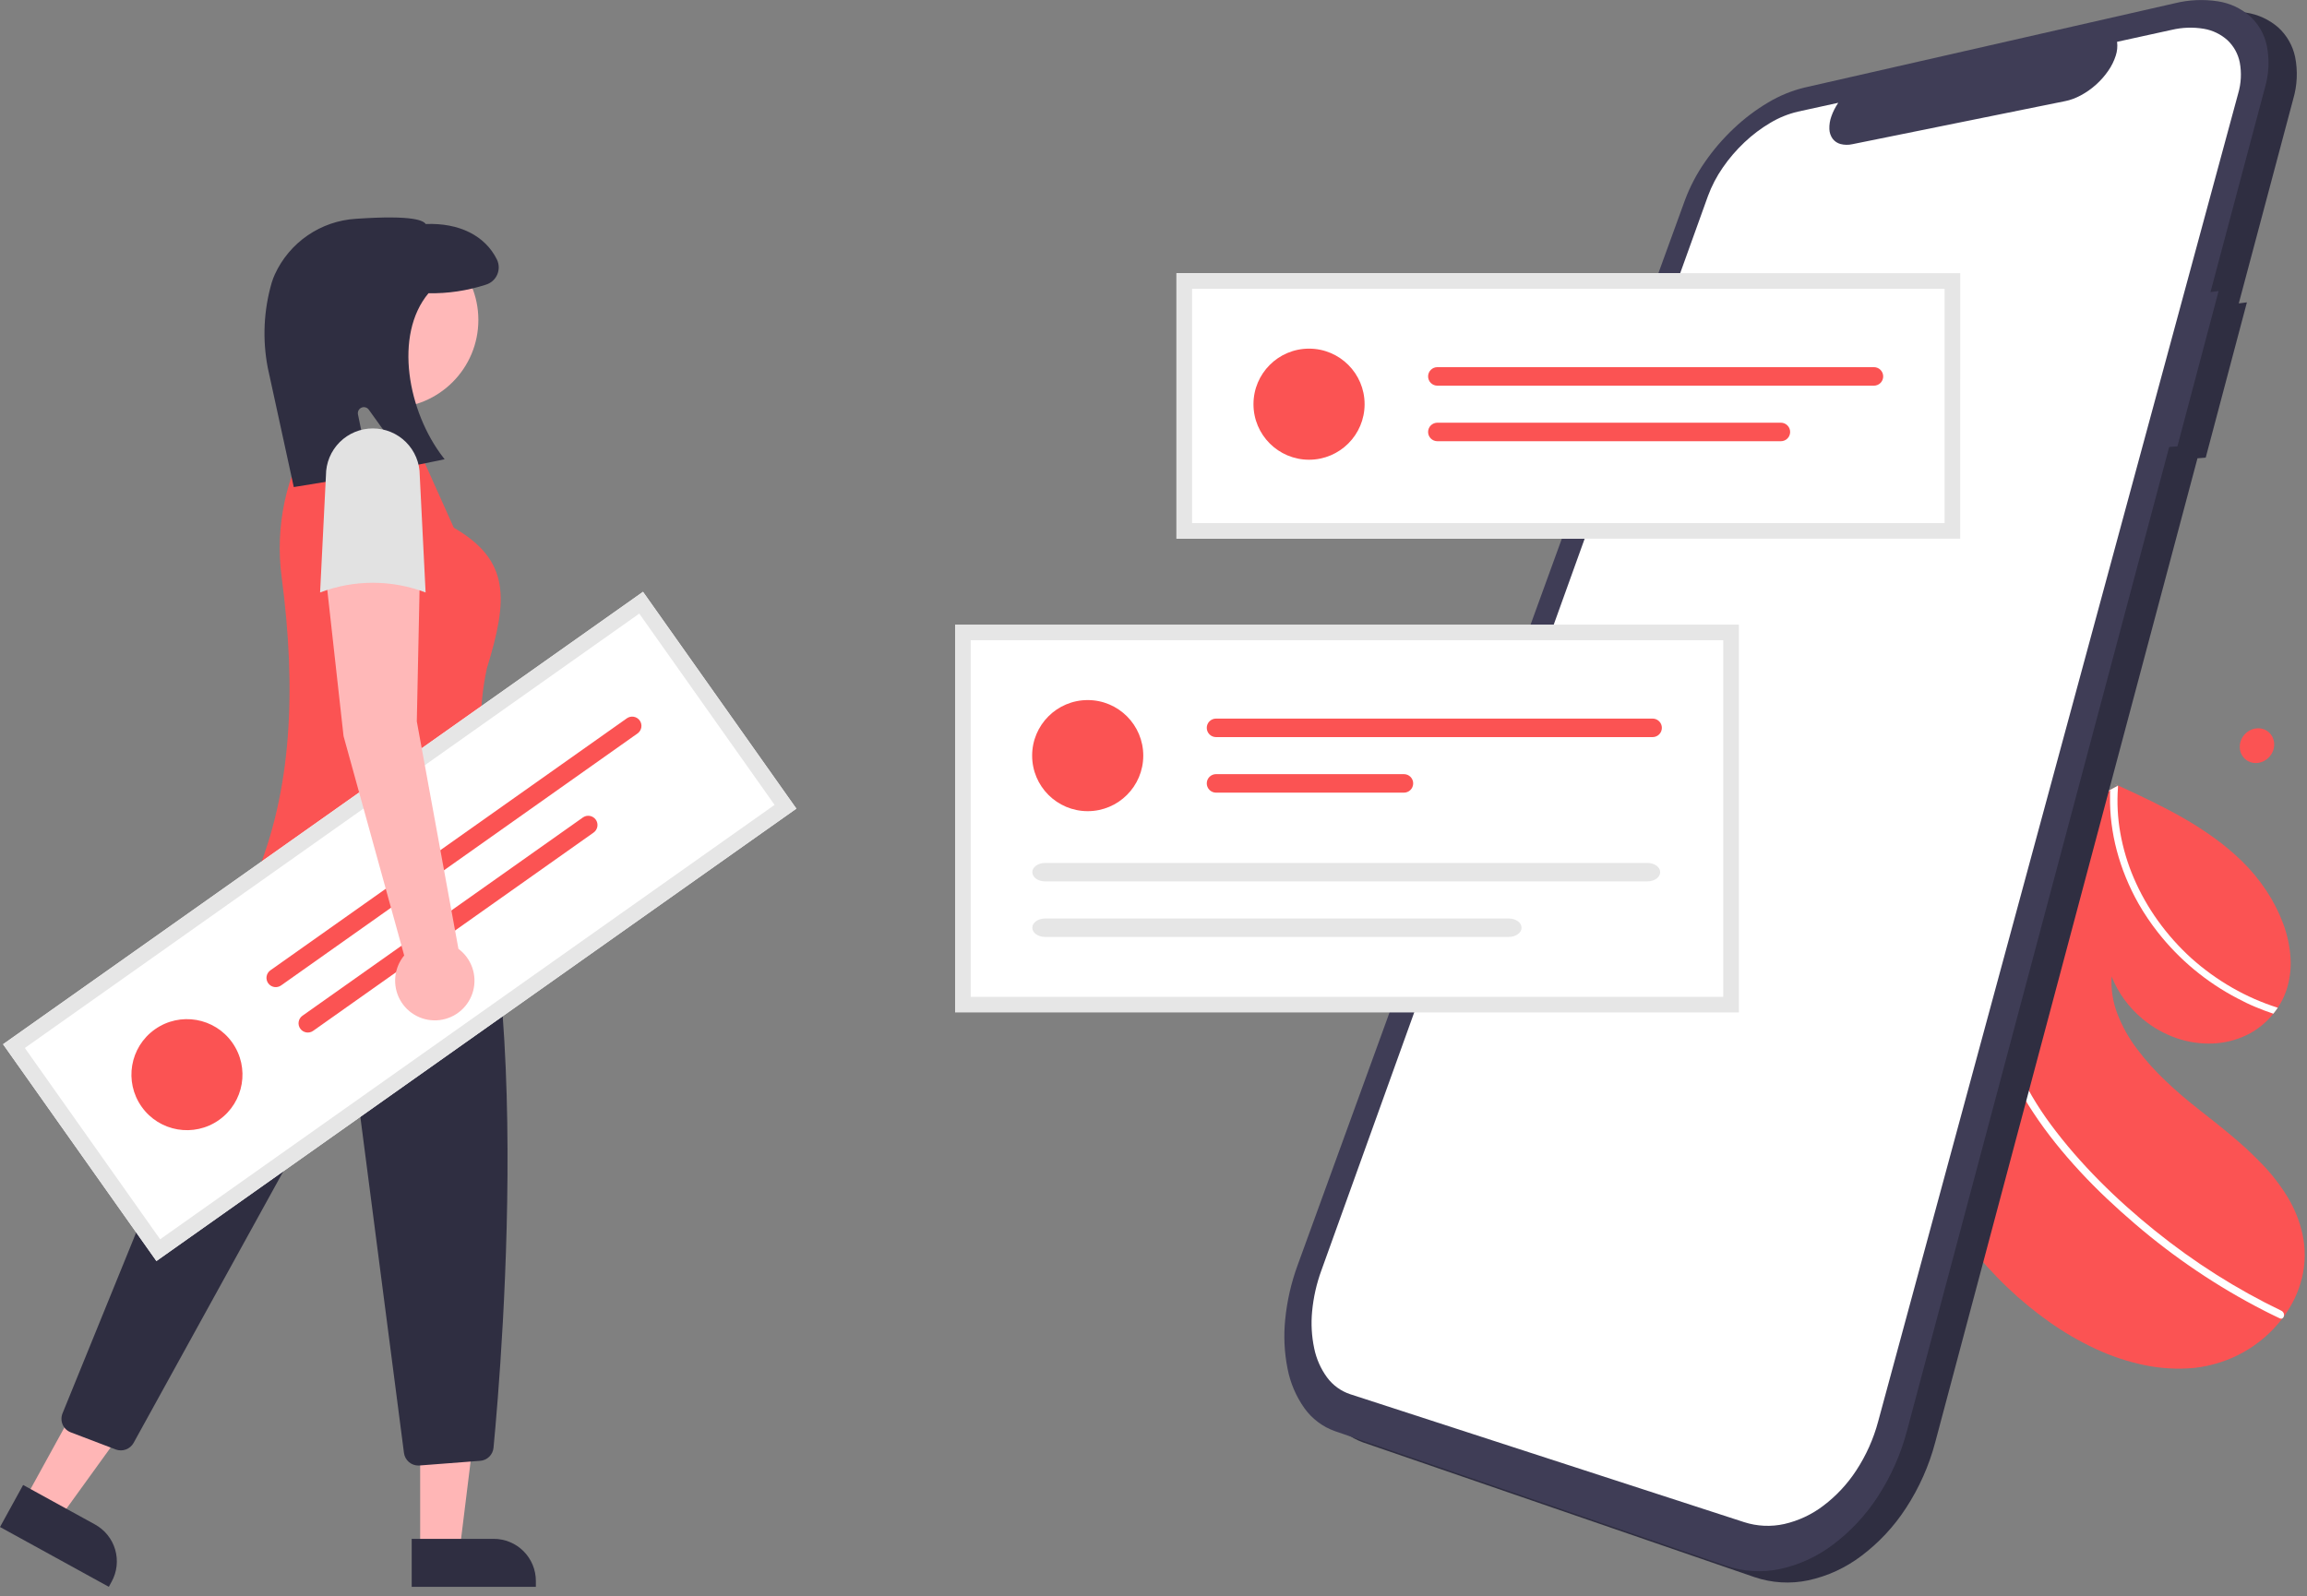 <svg width="250" height="173" viewBox="0 0 250 173" fill="none" xmlns="http://www.w3.org/2000/svg">
<rect x="0" y="0" width="250" height="173" fill="#808080" stroke="none"/>
<g clip-path="url(#clip0_19_137)">
<path d="M213.374 134.953L213.19 134.717L213.008 134.48L212.828 134.242L212.649 134.002C212.55 131.696 212.55 129.41 212.649 127.144C212.743 124.895 212.933 122.672 213.22 120.477C213.503 118.298 213.878 116.153 214.345 114.041C214.808 111.946 215.36 109.89 216.001 107.873C216.074 107.64 216.148 107.409 216.224 107.178C216.3 106.947 216.377 106.718 216.455 106.491C216.533 106.262 216.613 106.035 216.694 105.808C216.775 105.581 216.857 105.356 216.94 105.131C217.557 103.447 218.237 101.805 218.979 100.204C219.712 98.614 220.508 97.068 221.366 95.566C222.214 94.074 223.118 92.628 224.078 91.229C225.031 89.84 226.038 88.499 227.097 87.207L227.264 87.007L227.431 86.807L227.599 86.607L227.768 86.407L227.89 86.264L228.013 86.121L228.137 85.98C228.178 85.933 228.22 85.887 228.263 85.841L228.363 85.786L228.463 85.731L228.563 85.676L228.663 85.622H228.669H228.675H228.681H228.687L228.727 85.6L228.766 85.578L228.805 85.556L228.843 85.534L229.016 85.441L229.188 85.35L229.36 85.259L229.531 85.167L229.401 85.102L229.073 84.939L229.157 84.977L229.24 85.016L229.323 85.055L229.406 85.095L229.438 85.108L229.47 85.122L229.502 85.136C229.513 85.14 229.523 85.145 229.533 85.151L229.561 85.163L229.589 85.175L229.617 85.187L229.645 85.199C230.839 85.746 232.036 86.299 233.218 86.884C234.4 87.469 235.563 88.074 236.695 88.727C237.824 89.375 238.918 90.083 239.972 90.846C241.024 91.606 242.02 92.442 242.951 93.346C243.934 94.306 244.812 95.367 245.573 96.511C246.325 97.635 246.944 98.843 247.417 100.111C247.87 101.318 248.14 102.585 248.217 103.872C248.292 105.11 248.118 106.35 247.705 107.519C247.649 107.672 247.589 107.822 247.524 107.97C247.459 108.118 247.39 108.264 247.317 108.408C247.244 108.551 247.166 108.692 247.084 108.831C247.002 108.97 246.916 109.106 246.826 109.239C246.789 109.295 246.75 109.35 246.711 109.405C246.672 109.46 246.632 109.514 246.592 109.568L246.47 109.729C246.429 109.782 246.387 109.835 246.345 109.888C245.563 110.871 244.569 111.665 243.438 112.21C242.3 112.753 241.064 113.059 239.804 113.11C238.48 113.165 237.157 112.973 235.904 112.544C234.559 112.085 233.31 111.384 232.217 110.476C231.839 110.165 231.481 109.831 231.145 109.476C230.812 109.123 230.501 108.75 230.215 108.358C229.931 107.97 229.671 107.564 229.438 107.143C229.206 106.725 229.002 106.292 228.827 105.848C228.744 107.228 228.959 108.61 229.455 109.9C229.979 111.257 230.691 112.533 231.57 113.691C232.499 114.924 233.529 116.077 234.65 117.138C235.779 118.22 236.978 119.238 238.162 120.17C239.346 121.102 240.572 122.06 241.762 123.057C242.948 124.037 244.077 125.084 245.143 126.193C246.177 127.264 247.092 128.444 247.872 129.713C248.638 130.966 249.191 132.336 249.51 133.769C249.851 135.33 249.834 136.948 249.459 138.501C249.277 139.257 249.017 139.991 248.685 140.694C248.35 141.402 247.948 142.077 247.485 142.709L247.442 142.767L247.399 142.825L247.355 142.882L247.31 142.939C246.18 144.415 244.762 145.647 243.142 146.558C242.326 147.017 241.467 147.392 240.576 147.679C239.665 147.971 238.727 148.172 237.776 148.279C235.965 148.446 234.139 148.341 232.359 147.969C230.526 147.585 228.744 146.989 227.049 146.193C225.298 145.372 223.625 144.396 222.049 143.276C220.457 142.15 218.951 140.909 217.541 139.562C217.166 139.205 216.8 138.842 216.441 138.471C216.082 138.1 215.728 137.724 215.379 137.342C215.031 136.959 214.691 136.571 214.359 136.176C214.027 135.781 213.699 135.374 213.374 134.953Z" fill="#FB5353"/>
<path d="M242.488 108.232C239.126 106.485 236.176 104.039 233.836 101.058C233.065 100.077 232.366 99.041 231.745 97.958C231.227 97.042 230.768 96.094 230.369 95.12C229.98 94.17 229.652 93.195 229.389 92.203C229.132 91.234 228.941 90.248 228.816 89.253C228.693 88.278 228.64 87.296 228.655 86.314C228.655 86.259 228.655 86.204 228.655 86.149C228.655 86.094 228.655 86.039 228.655 85.984C228.655 85.929 228.657 85.874 228.661 85.82L228.669 85.657L228.528 85.769L228.388 85.883L228.248 85.998L228.109 86.113L228.02 86.187L227.93 86.261L227.841 86.336L227.753 86.411L227.874 86.268L227.999 86.121L228.123 85.979C228.164 85.932 228.206 85.886 228.249 85.84L228.349 85.785L228.449 85.73L228.549 85.676L228.649 85.622H228.655H228.661H228.667H228.673L228.713 85.6L228.753 85.578L228.792 85.556L228.83 85.534L229.003 85.441L229.175 85.35L229.347 85.259L229.519 85.168L229.384 85.101L229.056 84.938L229.14 84.976L229.223 85.015L229.306 85.054L229.389 85.094L229.42 85.107L229.452 85.121L229.484 85.135C229.495 85.139 229.505 85.144 229.515 85.15V85.202V85.251V85.299V85.348C229.394 87.002 229.48 88.666 229.771 90.299C230.07 91.98 230.562 93.621 231.236 95.19C231.934 96.813 232.805 98.355 233.836 99.79C234.9 101.275 236.119 102.643 237.472 103.871C238.834 105.089 240.32 106.162 241.906 107.071C242.689 107.52 243.496 107.927 244.322 108.29C245.141 108.649 245.98 108.964 246.833 109.233C246.795 109.289 246.757 109.344 246.718 109.399C246.679 109.454 246.64 109.508 246.599 109.562L246.477 109.722C246.436 109.775 246.394 109.828 246.352 109.881C246.023 109.772 245.695 109.656 245.37 109.533C245.045 109.41 244.721 109.281 244.398 109.144C244.076 109.011 243.756 108.868 243.438 108.715C243.12 108.562 242.803 108.401 242.488 108.232Z" fill="white"/>
<path d="M220.335 120.597C219.968 120.05 219.622 119.492 219.297 118.925C218.972 118.358 218.668 117.782 218.385 117.199C218.102 116.616 217.841 116.025 217.602 115.427C217.363 114.829 217.146 114.226 216.951 113.617C216.852 113.294 216.76 112.97 216.676 112.645C216.592 112.32 216.516 111.994 216.448 111.668C216.381 111.342 216.321 111.015 216.267 110.688C216.213 110.361 216.168 110.033 216.133 109.706C216.114 109.553 216.098 109.401 216.083 109.248C216.068 109.095 216.055 108.943 216.044 108.79C216.033 108.637 216.023 108.485 216.015 108.332C216.007 108.179 216.001 108.027 215.996 107.875C216.069 107.642 216.144 107.411 216.219 107.18C216.294 106.949 216.371 106.72 216.45 106.491C216.528 106.262 216.607 106.035 216.688 105.808C216.769 105.581 216.851 105.356 216.935 105.131C216.917 105.32 216.901 105.509 216.888 105.698C216.875 105.887 216.864 106.077 216.857 106.268C216.849 106.459 216.844 106.65 216.842 106.841C216.84 107.032 216.84 107.224 216.842 107.417C216.842 107.522 216.842 107.626 216.842 107.731C216.842 107.836 216.845 107.94 216.85 108.045C216.853 108.15 216.858 108.254 216.864 108.359C216.87 108.464 216.876 108.568 216.883 108.673C216.963 109.849 217.148 111.015 217.434 112.158C217.724 113.315 218.102 114.449 218.565 115.548C219.037 116.668 219.581 117.757 220.194 118.807C220.819 119.875 221.503 120.909 222.242 121.902C223.035 122.975 223.874 124.019 224.757 125.035C225.64 126.051 226.557 127.039 227.508 127.999C228.459 128.958 229.439 129.888 230.446 130.788C231.453 131.688 232.477 132.557 233.518 133.395C234.585 134.255 235.672 135.083 236.78 135.878C237.888 136.673 239.015 137.433 240.161 138.158C241.306 138.883 242.468 139.573 243.647 140.227C244.826 140.881 246.019 141.498 247.224 142.078C247.279 142.105 247.329 142.142 247.371 142.187C247.413 142.231 247.446 142.282 247.471 142.337C247.495 142.391 247.509 142.45 247.513 142.509C247.517 142.569 247.509 142.629 247.49 142.686C247.484 142.71 247.475 142.734 247.464 142.757C247.453 142.779 247.44 142.8 247.425 142.82C247.41 142.839 247.393 142.857 247.375 142.873C247.356 142.889 247.336 142.902 247.315 142.914C247.292 142.924 247.268 142.932 247.244 142.936C247.219 142.939 247.194 142.939 247.17 142.936C247.144 142.934 247.119 142.93 247.095 142.922C247.07 142.914 247.046 142.904 247.023 142.891L246.576 142.676L246.13 142.459L245.685 142.238C245.537 142.163 245.389 142.088 245.242 142.012C244.013 141.381 242.8 140.711 241.604 140.004C240.408 139.297 239.23 138.553 238.069 137.772C236.909 136.991 235.77 136.176 234.652 135.325C233.534 134.474 232.44 133.59 231.369 132.671C230.335 131.787 229.314 130.871 228.317 129.928C227.32 128.985 226.349 128.008 225.417 127.001C224.485 125.994 223.583 124.957 222.732 123.889C221.881 122.821 221.076 121.727 220.335 120.597Z" fill="white"/>
<path d="M243.488 32.773L242.608 32.887L248.508 10.733C248.943 9.254 249.013 7.691 248.714 6.179C248.454 4.943 247.812 3.82 246.878 2.97C245.899 2.121 244.701 1.567 243.421 1.37C241.861 1.129 240.269 1.2 238.737 1.58L198.621 10.716C197.221 11.056 195.881 11.607 194.647 12.351C193.305 13.149 192.057 14.095 190.926 15.172C189.763 16.27 188.719 17.488 187.811 18.805C186.924 20.08 186.202 21.461 185.66 22.916L143.689 138.357C142.991 140.255 142.538 142.234 142.34 144.247C142.156 146.034 142.243 147.838 142.597 149.599C142.893 151.129 143.511 152.579 144.409 153.852C145.233 155.01 146.393 155.886 147.733 156.36L190.118 170.951C192.001 171.592 194.022 171.712 195.968 171.299C198.048 170.846 200.004 169.945 201.7 168.659C203.605 167.228 205.243 165.472 206.539 163.473C207.975 161.276 209.047 158.863 209.716 156.325L238.132 49.677L239.024 49.606L243.488 32.773Z" fill="#2F2E41"/>
<path d="M240.421 31.547L239.541 31.661L245.441 9.507C245.876 8.028 245.946 6.465 245.647 4.953C245.387 3.717 244.745 2.594 243.811 1.744C242.832 0.895 241.634 0.341 240.354 0.144C238.794 -0.097 237.202 -0.026 235.67 0.354L195.554 9.49C194.154 9.83 192.814 10.381 191.58 11.125C190.238 11.923 188.99 12.869 187.859 13.946C186.696 15.044 185.652 16.262 184.744 17.579C183.857 18.854 183.135 20.235 182.593 21.69L140.622 137.131C139.924 139.029 139.471 141.008 139.273 143.021C139.089 144.808 139.176 146.612 139.53 148.373C139.826 149.903 140.444 151.353 141.342 152.626C142.166 153.784 143.327 154.66 144.667 155.134L187.052 169.725C188.935 170.366 190.956 170.486 192.902 170.073C194.982 169.62 196.938 168.719 198.634 167.433C200.539 166.002 202.177 164.246 203.473 162.247C204.909 160.05 205.981 157.637 206.65 155.1L235.066 48.452L235.958 48.381L240.421 31.547Z" fill="#3F3D56"/>
<path d="M235.319 3.24L229.419 4.532C229.483 5.042 229.432 5.56 229.27 6.048C229.086 6.617 228.819 7.156 228.479 7.648C227.712 8.768 226.689 9.689 225.494 10.334C225.351 10.41 225.208 10.48 225.066 10.545C224.924 10.61 224.782 10.668 224.64 10.72C224.499 10.773 224.358 10.819 224.218 10.859C224.078 10.899 223.94 10.932 223.804 10.959L200.749 15.627C200.321 15.726 199.875 15.721 199.449 15.612C199.107 15.52 198.805 15.317 198.591 15.034C198.375 14.73 198.254 14.37 198.241 13.998C198.223 13.523 198.298 13.049 198.462 12.603C198.503 12.482 198.549 12.361 198.602 12.239C198.655 12.117 198.712 11.995 198.773 11.873C198.834 11.75 198.901 11.628 198.973 11.507C199.045 11.386 199.122 11.264 199.203 11.143L194.838 12.099C193.787 12.345 192.78 12.753 191.853 13.307C190.84 13.904 189.898 14.614 189.045 15.423C188.166 16.25 187.377 17.168 186.693 18.162C186.026 19.123 185.483 20.164 185.079 21.262L143.189 137.717C142.666 139.148 142.33 140.639 142.189 142.156C142.06 143.493 142.137 144.842 142.415 146.156C142.647 147.293 143.122 148.367 143.806 149.304C144.432 150.153 145.305 150.789 146.306 151.124L189.006 164.995C190.414 165.448 191.918 165.517 193.362 165.195C194.899 164.843 196.344 164.165 197.597 163.208C198.999 162.146 200.206 160.85 201.164 159.375C202.224 157.755 203.02 155.978 203.521 154.108L242.537 10.152C242.864 9.053 242.925 7.892 242.714 6.765C242.531 5.842 242.064 4.998 241.378 4.353C240.659 3.708 239.772 3.28 238.82 3.12C237.657 2.925 236.467 2.966 235.32 3.241L235.319 3.24Z" fill="white"/>
<path d="M212.42 58.392H127.489V29.61H212.424L212.42 58.392Z" fill="white"/>
<path d="M187.589 68.55H104.347V108.901H187.589V68.55Z" fill="white"/>
<path d="M117.87 87.927C121.195 87.927 123.891 85.231 123.891 81.906C123.891 78.581 121.195 75.885 117.87 75.885C114.545 75.885 111.849 78.581 111.849 81.906C111.849 85.231 114.545 87.927 117.87 87.927Z" fill="#FB5353"/>
<path d="M131.776 77.892C131.51 77.892 131.255 77.998 131.066 78.186C130.878 78.374 130.773 78.629 130.773 78.895C130.773 79.162 130.878 79.417 131.066 79.605C131.255 79.793 131.51 79.899 131.776 79.899H179.086C179.352 79.899 179.607 79.793 179.796 79.605C179.984 79.417 180.089 79.162 180.089 78.895C180.089 78.629 179.984 78.374 179.796 78.186C179.607 77.998 179.352 77.892 179.086 77.892H131.776Z" fill="#FB5353"/>
<path d="M131.776 83.913C131.51 83.913 131.255 84.019 131.066 84.207C130.878 84.395 130.773 84.65 130.773 84.916C130.773 85.183 130.878 85.438 131.066 85.626C131.255 85.814 131.51 85.92 131.776 85.92H152.138C152.404 85.92 152.659 85.814 152.848 85.626C153.036 85.438 153.141 85.183 153.141 84.916C153.141 84.65 153.036 84.395 152.848 84.207C152.659 84.019 152.404 83.913 152.138 83.913H131.776Z" fill="#FB5353"/>
<path d="M113.252 93.539C112.489 93.539 111.867 93.989 111.867 94.539C111.867 95.089 112.488 95.539 113.252 95.539H178.524C179.287 95.539 179.909 95.089 179.909 94.539C179.909 93.989 179.288 93.539 178.524 93.539H113.252Z" fill="#E6E6E6"/>
<path d="M113.252 99.56C112.489 99.56 111.867 100.01 111.867 100.56C111.867 101.11 112.488 101.56 113.252 101.56H163.5C164.263 101.56 164.885 101.11 164.885 100.56C164.885 100.01 164.264 99.56 163.5 99.56H113.252Z" fill="#E6E6E6"/>
<path d="M188.435 109.744H103.5V67.704H188.435V109.744ZM105.193 108.051H186.742V69.397H105.193V108.051Z" fill="#E6E6E6"/>
<path d="M141.855 49.833C145.18 49.833 147.876 47.137 147.876 43.812C147.876 40.487 145.18 37.791 141.855 37.791C138.53 37.791 135.834 40.487 135.834 43.812C135.834 47.137 138.53 49.833 141.855 49.833Z" fill="#FB5353"/>
<path d="M155.761 39.798C155.495 39.798 155.24 39.904 155.051 40.092C154.863 40.28 154.757 40.535 154.757 40.801C154.757 41.068 154.863 41.323 155.051 41.511C155.24 41.699 155.495 41.805 155.761 41.805H203.071C203.337 41.805 203.592 41.699 203.781 41.511C203.969 41.323 204.074 41.068 204.074 40.801C204.074 40.535 203.969 40.28 203.781 40.092C203.592 39.904 203.337 39.798 203.071 39.798H155.761Z" fill="#FB5353"/>
<path d="M155.761 45.819C155.495 45.819 155.24 45.925 155.051 46.113C154.863 46.301 154.757 46.556 154.757 46.822C154.757 47.089 154.863 47.344 155.051 47.532C155.24 47.72 155.495 47.826 155.761 47.826H192.987C193.253 47.826 193.508 47.72 193.697 47.532C193.885 47.344 193.99 47.089 193.99 46.822C193.99 46.556 193.885 46.301 193.697 46.113C193.508 45.925 193.253 45.819 192.987 45.819H155.761Z" fill="#FB5353"/>
<path d="M212.42 58.392H127.489V29.61H212.424L212.42 58.392ZM129.178 56.699H210.727V31.299H129.178V56.699Z" fill="#E6E6E6"/>
<path d="M45.532 168.029H49.813L51.849 151.514H45.53L45.532 168.029Z" fill="#FFB6B6"/>
<path d="M58.07 172.005L44.614 172.006L44.614 166.806L53.505 166.805C54.104 166.805 54.698 166.923 55.252 167.153C55.806 167.382 56.309 167.718 56.733 168.142C57.157 168.566 57.493 169.07 57.723 169.624C57.952 170.178 58.07 170.771 58.07 171.371L58.07 172.005Z" fill="#2F2E41"/>
<path d="M2.719 162.481L6.471 164.544L16.213 151.054L10.676 148.01L2.719 162.481Z" fill="#FFB6B6"/>
<path d="M11.792 172.004L0.001 165.521L2.506 160.964L10.297 165.248C10.822 165.537 11.286 165.926 11.661 166.394C12.035 166.862 12.314 167.399 12.482 167.975C12.649 168.551 12.701 169.154 12.635 169.75C12.569 170.346 12.386 170.923 12.097 171.448L11.792 172.004Z" fill="#2F2E41"/>
<path d="M45.333 158.858C44.952 158.858 44.583 158.719 44.297 158.467C44.01 158.215 43.825 157.867 43.776 157.489L38.422 116.228C38.398 116.046 38.318 115.875 38.191 115.742C38.065 115.608 37.9 115.517 37.719 115.483C37.538 115.449 37.351 115.472 37.185 115.551C37.018 115.629 36.881 115.758 36.792 115.919L14.476 156.406C14.292 156.736 13.995 156.99 13.64 157.12C13.284 157.251 12.894 157.249 12.54 157.116L7.676 155.263C7.48 155.189 7.301 155.076 7.149 154.932C6.997 154.787 6.876 154.614 6.792 154.422C6.708 154.23 6.663 154.023 6.661 153.814C6.658 153.604 6.697 153.396 6.776 153.202L22.235 115.227C22.274 115.131 22.301 115.03 22.314 114.927C24.408 98.721 29.735 90.48 31.314 88.341C31.43 88.184 31.506 88.001 31.536 87.808C31.566 87.615 31.549 87.418 31.487 87.233L31.269 86.58C31.182 86.321 31.163 86.044 31.216 85.776C31.269 85.507 31.39 85.258 31.569 85.051C37.269 78.551 47.213 82.1 47.313 82.136L47.363 82.154L47.394 82.197C58.541 97.484 54.419 147.135 53.48 156.933C53.445 157.301 53.281 157.645 53.016 157.904C52.752 158.163 52.405 158.32 52.036 158.347L45.445 158.854C45.414 158.858 45.373 158.858 45.333 158.858Z" fill="#2F2E41"/>
<path d="M42.31 44.211C47.572 44.211 51.838 39.945 51.838 34.683C51.838 29.421 47.572 25.155 42.31 25.155C37.048 25.155 32.782 29.421 32.782 34.683C32.782 39.945 37.048 44.211 42.31 44.211Z" fill="#FFB8B8"/>
<path d="M27.579 95.315L55.617 97.867C53.173 89.367 50.933 80.897 52.758 72.458C55.076 64.924 55.292 60.75 49.176 57.201L45.048 47.994L37.575 47.722L33.931 46.722C30.988 51.455 29.783 57.066 30.525 62.59C32.105 74.601 31.682 85.749 27.579 95.315Z" fill="#FB5353"/>
<path d="M31.835 52.796L29.015 39.852C28.427 36.788 28.574 33.628 29.446 30.632C29.541 30.325 29.655 30.024 29.788 29.732C30.569 28.031 31.796 26.573 33.34 25.514C34.883 24.455 36.685 23.834 38.553 23.718C44.962 23.275 45.903 23.951 46.135 24.284C49.757 24.138 52.565 25.537 53.847 28.126C53.972 28.383 54.04 28.664 54.045 28.95C54.05 29.236 53.992 29.52 53.876 29.781C53.759 30.042 53.587 30.275 53.371 30.462C53.154 30.65 52.9 30.788 52.625 30.866C50.626 31.513 48.533 31.824 46.432 31.787C42.65 36.324 44.196 44.635 48.032 49.587L48.183 49.782L44.383 50.561L39.965 44.409C39.878 44.286 39.751 44.197 39.606 44.157C39.461 44.117 39.307 44.128 39.169 44.189C39.032 44.249 38.919 44.355 38.85 44.489C38.782 44.623 38.761 44.776 38.792 44.923L40.133 51.439L31.835 52.796Z" fill="#2F2E41"/>
<path d="M86.298 87.651L16.95 136.691L0.332 113.191L69.68 64.151L86.298 87.651Z" fill="white"/>
<path d="M23.733 121.402C26.447 119.483 27.091 115.728 25.172 113.015C23.254 110.301 19.499 109.657 16.785 111.576C14.072 113.495 13.427 117.25 15.346 119.963C17.265 122.677 21.02 123.321 23.733 121.402Z" fill="#FB5353"/>
<path d="M29.301 105.178C29.193 105.254 29.102 105.351 29.032 105.462C28.961 105.574 28.913 105.698 28.891 105.828C28.869 105.958 28.872 106.091 28.902 106.219C28.931 106.348 28.985 106.469 29.061 106.577C29.137 106.685 29.234 106.776 29.345 106.846C29.457 106.917 29.581 106.964 29.711 106.987C29.841 107.009 29.974 107.005 30.102 106.976C30.231 106.947 30.352 106.893 30.46 106.817L69.087 79.502C69.304 79.348 69.452 79.115 69.497 78.852C69.542 78.59 69.481 78.32 69.327 78.103C69.173 77.886 68.94 77.738 68.677 77.693C68.415 77.648 68.145 77.709 67.928 77.863L29.301 105.178Z" fill="#FB5353"/>
<path d="M32.778 110.099C32.67 110.175 32.578 110.271 32.508 110.382C32.437 110.494 32.389 110.618 32.367 110.748C32.344 110.877 32.348 111.01 32.376 111.139C32.405 111.268 32.459 111.389 32.535 111.497C32.611 111.605 32.707 111.696 32.818 111.767C32.93 111.838 33.054 111.885 33.184 111.908C33.313 111.931 33.446 111.927 33.575 111.899C33.704 111.87 33.825 111.816 33.933 111.74L64.324 90.249C64.541 90.095 64.689 89.862 64.734 89.599C64.779 89.337 64.718 89.067 64.564 88.85C64.41 88.633 64.177 88.485 63.914 88.44C63.652 88.395 63.382 88.456 63.165 88.61L32.778 110.099Z" fill="#FB5353"/>
<path d="M86.298 87.651L16.95 136.691L0.332 113.191L69.68 64.151L86.298 87.651ZM17.355 134.331L83.938 87.246L69.275 66.511L2.692 113.596L17.355 134.331Z" fill="#E6E6E6"/>
<path d="M244.646 78.944C244.892 78.934 245.137 78.976 245.366 79.067C245.583 79.154 245.78 79.285 245.944 79.452C246.109 79.62 246.238 79.819 246.323 80.039C246.412 80.272 246.453 80.52 246.443 80.769C246.433 81.025 246.374 81.276 246.268 81.509C246.061 81.968 245.693 82.336 245.234 82.543C245.003 82.646 244.754 82.703 244.501 82.71C244.255 82.717 244.01 82.673 243.782 82.581C243.566 82.493 243.37 82.36 243.207 82.193C243.044 82.025 242.916 81.825 242.833 81.606C242.745 81.374 242.705 81.127 242.716 80.879C242.726 80.625 242.785 80.375 242.89 80.143C242.993 79.917 243.135 79.711 243.311 79.535C243.486 79.359 243.691 79.216 243.917 79.114C244.146 79.01 244.394 78.952 244.646 78.944Z" fill="#FB5353"/>
<path d="M49.678 102.849L45.168 78.197L45.486 62.952L35.322 62.634L37.228 79.785L43.8 103.568C43.253 104.231 42.917 105.044 42.837 105.9C42.756 106.756 42.934 107.617 43.347 108.371C43.76 109.125 44.39 109.737 45.156 110.13C45.921 110.522 46.786 110.676 47.64 110.572C48.493 110.467 49.296 110.109 49.944 109.544C50.592 108.979 51.056 108.232 51.275 107.401C51.495 106.569 51.46 105.691 51.175 104.88C50.89 104.068 50.369 103.361 49.678 102.849Z" fill="#FFB8B8"/>
<path d="M34.687 64.222C38.369 62.819 42.439 62.819 46.121 64.222L45.486 51.522C45.486 50.174 44.951 48.882 43.998 47.928C43.044 46.975 41.752 46.44 40.404 46.44C39.056 46.44 37.764 46.975 36.81 47.928C35.857 48.882 35.322 50.174 35.322 51.522L34.687 64.222Z" fill="#E2E2E2"/>
</g>
<defs>
<clipPath id="clip0_19_137">
<rect width="249.758" height="172.005" fill="white"/>
</clipPath>
</defs>
</svg>
